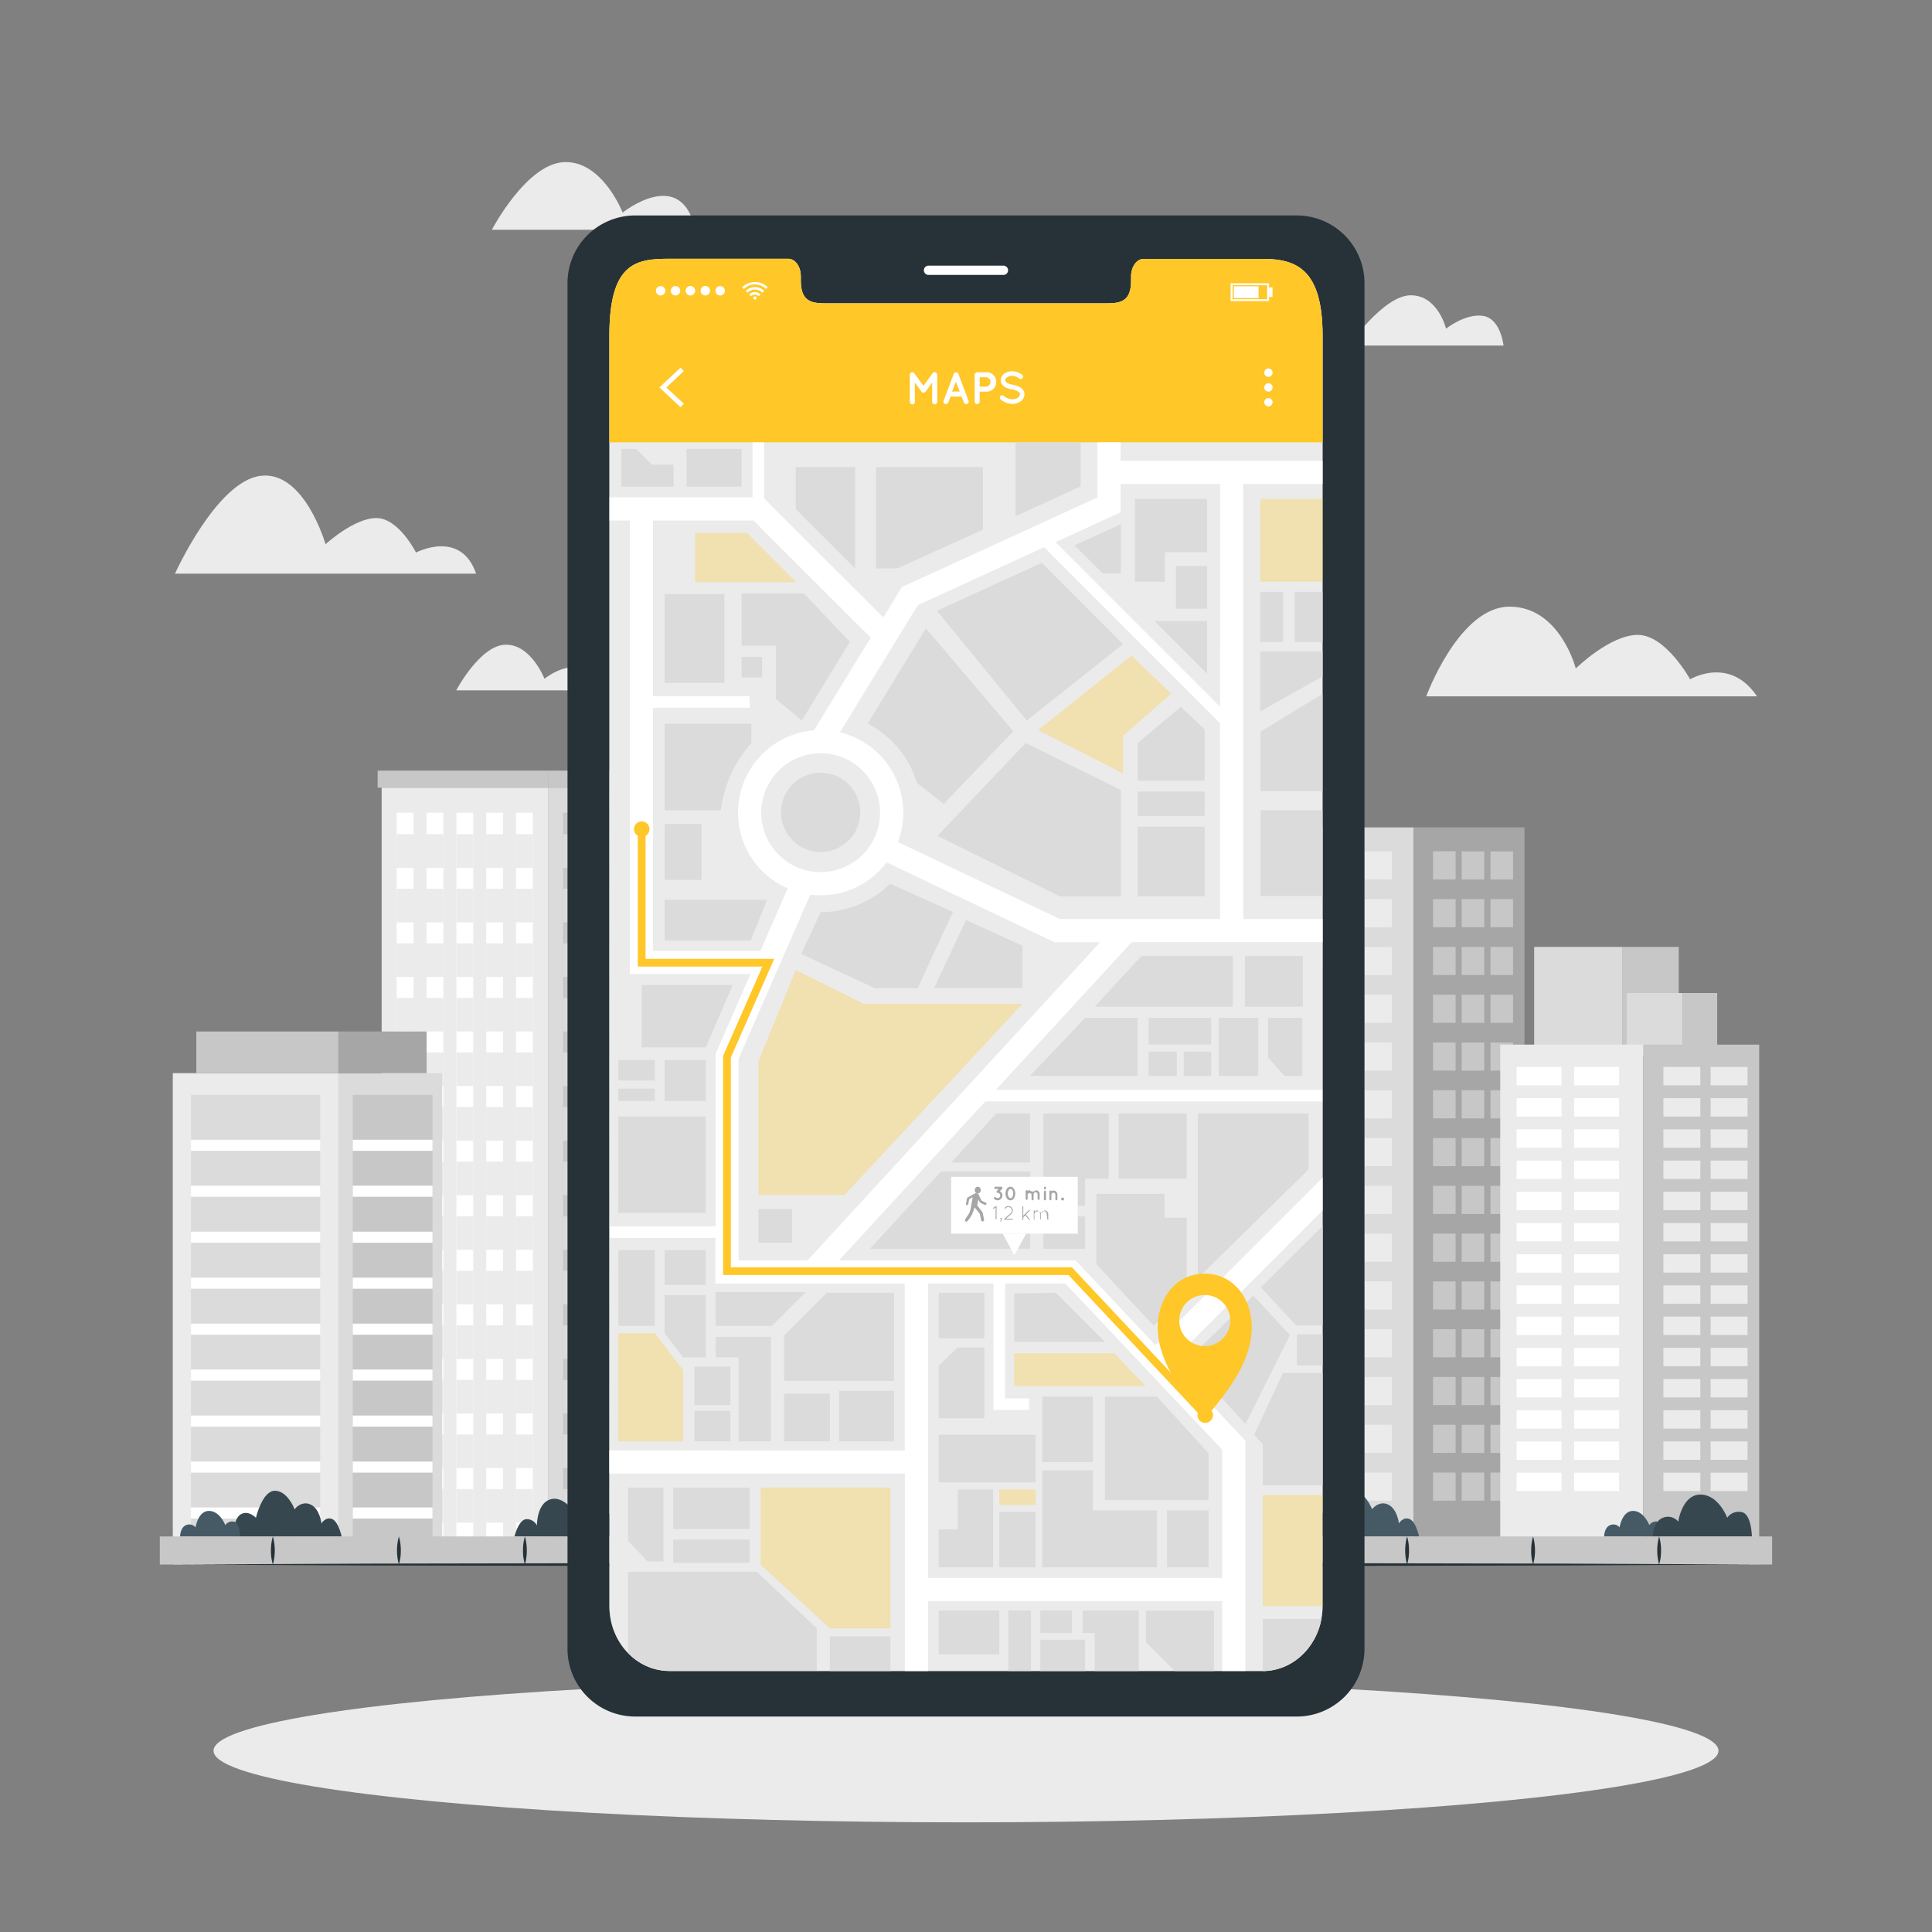 <svg xmlns="http://www.w3.org/2000/svg" viewBox="0 0 500 500"><rect x="0" y="0" width="500" height="500" fill="#808080" stroke="none"/><g id="freepik--background-complete--inject-2"><path d="M454.71,180.21h-85.6S377.6,157,390.66,157s17.15,16,17.15,16,8.81-8.69,16.05-8.69,13.54,11.49,13.54,11.49S447.63,169.65,454.71,180.21Z" style="fill:#ebebeb"></path><path d="M389.11,89.42h-40s8.94-13,16-13,9.12,8.64,9.12,8.64,5-4,9.58-3.31S389.11,89.42,389.11,89.42Z" style="fill:#ebebeb"></path><path d="M123.21,148.46H45.29S56,124.64,67.38,123.15s16.87,17.7,16.87,17.7,7.36-6.78,13.15-6.78S107.66,143,107.66,143,119.24,136.88,123.21,148.46Z" style="fill:#ebebeb"></path><path d="M179.93,59.47H127.29s9-17.26,18.85-17.52,15,13.07,15,13.07S176.37,42.77,179.93,59.47Z" style="fill:#ebebeb"></path><path d="M153.61,178.66H118.08s6.11-11.65,12.73-11.81,10.1,8.81,10.1,8.81S151.21,167.4,153.61,178.66Z" style="fill:#ebebeb"></path></g><g id="freepik--Shadow--inject-2"><ellipse cx="250" cy="453.09" rx="194.74" ry="18.53" style="fill:#ebebeb"></ellipse></g><g id="freepik--Buildings--inject-2"><rect x="329.46" y="214.13" width="36.39" height="190.78" style="fill:#dbdbdb"></rect><rect x="335.11" y="220.32" width="7.07" height="7.28" style="fill:#ebebeb"></rect><rect x="344.16" y="220.32" width="7.07" height="7.28" style="fill:#ebebeb"></rect><rect x="335.11" y="232.69" width="7.07" height="7.28" style="fill:#ebebeb"></rect><rect x="344.16" y="232.69" width="7.07" height="7.28" style="fill:#ebebeb"></rect><rect x="335.11" y="245.06" width="7.07" height="7.28" style="fill:#ebebeb"></rect><rect x="344.16" y="245.06" width="7.07" height="7.28" style="fill:#ebebeb"></rect><rect x="335.11" y="257.42" width="7.07" height="7.28" style="fill:#ebebeb"></rect><rect x="344.16" y="257.42" width="7.07" height="7.28" style="fill:#ebebeb"></rect><rect x="335.11" y="269.79" width="7.07" height="7.28" style="fill:#ebebeb"></rect><rect x="344.16" y="269.79" width="7.07" height="7.28" style="fill:#ebebeb"></rect><rect x="335.11" y="282.16" width="7.07" height="7.28" style="fill:#ebebeb"></rect><rect x="344.16" y="282.16" width="7.07" height="7.28" style="fill:#ebebeb"></rect><rect x="335.11" y="294.53" width="7.07" height="7.28" style="fill:#ebebeb"></rect><rect x="344.16" y="294.53" width="7.07" height="7.28" style="fill:#ebebeb"></rect><rect x="335.11" y="306.89" width="7.07" height="7.28" style="fill:#ebebeb"></rect><rect x="344.16" y="306.89" width="7.07" height="7.28" style="fill:#ebebeb"></rect><rect x="335.11" y="319.26" width="7.07" height="7.28" style="fill:#ebebeb"></rect><rect x="344.16" y="319.26" width="7.07" height="7.28" style="fill:#ebebeb"></rect><rect x="335.11" y="331.63" width="7.07" height="7.28" style="fill:#ebebeb"></rect><rect x="344.16" y="331.63" width="7.07" height="7.28" style="fill:#ebebeb"></rect><rect x="335.11" y="344" width="7.07" height="7.28" style="fill:#ebebeb"></rect><rect x="344.16" y="344" width="7.07" height="7.28" style="fill:#ebebeb"></rect><rect x="335.11" y="356.36" width="7.07" height="7.28" style="fill:#ebebeb"></rect><rect x="344.16" y="356.36" width="7.07" height="7.28" style="fill:#ebebeb"></rect><rect x="335.11" y="368.73" width="7.07" height="7.28" style="fill:#ebebeb"></rect><rect x="344.16" y="368.73" width="7.07" height="7.28" style="fill:#ebebeb"></rect><rect x="335.11" y="381.1" width="7.07" height="7.28" style="fill:#ebebeb"></rect><rect x="353.13" y="381.1" width="7.07" height="7.28" transform="translate(713.33 769.48) rotate(180)" style="fill:#ebebeb"></rect><rect x="353.13" y="368.73" width="7.07" height="7.28" transform="translate(713.33 744.75) rotate(180)" style="fill:#ebebeb"></rect><rect x="353.13" y="356.36" width="7.07" height="7.28" transform="translate(713.33 720.01) rotate(180)" style="fill:#ebebeb"></rect><rect x="353.13" y="344" width="7.07" height="7.28" transform="translate(713.33 695.28) rotate(180)" style="fill:#ebebeb"></rect><rect x="353.13" y="331.63" width="7.07" height="7.28" transform="translate(713.33 670.54) rotate(180)" style="fill:#ebebeb"></rect><rect x="353.13" y="319.26" width="7.07" height="7.28" transform="translate(713.33 645.81) rotate(180)" style="fill:#ebebeb"></rect><rect x="353.13" y="306.89" width="7.07" height="7.28" transform="translate(713.33 621.07) rotate(180)" style="fill:#ebebeb"></rect><rect x="353.13" y="294.53" width="7.07" height="7.28" transform="translate(713.33 596.34) rotate(180)" style="fill:#ebebeb"></rect><rect x="353.13" y="282.16" width="7.07" height="7.28" transform="translate(713.33 571.6) rotate(180)" style="fill:#ebebeb"></rect><rect x="353.13" y="269.79" width="7.07" height="7.28" transform="translate(713.33 546.87) rotate(180)" style="fill:#ebebeb"></rect><rect x="353.13" y="257.42" width="7.07" height="7.28" transform="translate(713.33 522.13) rotate(180)" style="fill:#ebebeb"></rect><rect x="353.13" y="245.06" width="7.07" height="7.28" transform="translate(713.33 497.4) rotate(180)" style="fill:#ebebeb"></rect><rect x="353.13" y="232.69" width="7.07" height="7.28" transform="translate(713.33 472.66) rotate(180)" style="fill:#ebebeb"></rect><rect x="353.13" y="220.32" width="7.07" height="7.28" transform="translate(713.33 447.93) rotate(180)" style="fill:#ebebeb"></rect><rect x="344.16" y="381.1" width="7.07" height="7.28" style="fill:#ebebeb"></rect><rect x="365.85" y="214.13" width="28.69" height="190.78" style="fill:#a6a6a6"></rect><rect x="385.75" y="381.1" width="5.84" height="7.28" transform="translate(777.33 769.48) rotate(180)" style="fill:#c7c7c7"></rect><rect x="378.27" y="381.1" width="5.84" height="7.28" transform="translate(762.39 769.48) rotate(180)" style="fill:#c7c7c7"></rect><rect x="385.75" y="368.73" width="5.84" height="7.28" transform="translate(777.33 744.75) rotate(180)" style="fill:#c7c7c7"></rect><rect x="378.27" y="368.73" width="5.84" height="7.28" transform="translate(762.39 744.75) rotate(180)" style="fill:#c7c7c7"></rect><rect x="385.75" y="356.36" width="5.84" height="7.28" transform="translate(777.33 720.01) rotate(180)" style="fill:#c7c7c7"></rect><rect x="378.27" y="356.36" width="5.84" height="7.28" transform="translate(762.39 720.01) rotate(180)" style="fill:#c7c7c7"></rect><rect x="385.75" y="344" width="5.84" height="7.28" transform="translate(777.33 695.28) rotate(180)" style="fill:#c7c7c7"></rect><rect x="378.27" y="344" width="5.84" height="7.28" transform="translate(762.39 695.28) rotate(180)" style="fill:#c7c7c7"></rect><rect x="385.75" y="331.63" width="5.84" height="7.28" transform="translate(777.33 670.54) rotate(180)" style="fill:#c7c7c7"></rect><rect x="378.27" y="331.63" width="5.84" height="7.28" transform="translate(762.39 670.54) rotate(180)" style="fill:#c7c7c7"></rect><rect x="385.75" y="319.26" width="5.84" height="7.28" transform="translate(777.33 645.81) rotate(180)" style="fill:#c7c7c7"></rect><rect x="378.27" y="319.26" width="5.84" height="7.28" transform="translate(762.39 645.81) rotate(180)" style="fill:#c7c7c7"></rect><rect x="385.75" y="306.89" width="5.84" height="7.28" transform="translate(777.33 621.07) rotate(180)" style="fill:#c7c7c7"></rect><rect x="378.27" y="306.89" width="5.84" height="7.28" transform="translate(762.39 621.07) rotate(180)" style="fill:#c7c7c7"></rect><rect x="385.75" y="294.53" width="5.84" height="7.28" transform="translate(777.33 596.34) rotate(180)" style="fill:#c7c7c7"></rect><rect x="378.27" y="294.53" width="5.84" height="7.28" transform="translate(762.39 596.34) rotate(180)" style="fill:#c7c7c7"></rect><rect x="385.75" y="282.16" width="5.84" height="7.28" transform="translate(777.33 571.6) rotate(180)" style="fill:#c7c7c7"></rect><rect x="378.27" y="282.16" width="5.84" height="7.28" transform="translate(762.39 571.6) rotate(180)" style="fill:#c7c7c7"></rect><rect x="385.75" y="269.79" width="5.84" height="7.28" transform="translate(777.33 546.87) rotate(180)" style="fill:#c7c7c7"></rect><rect x="378.27" y="269.79" width="5.84" height="7.28" transform="translate(762.39 546.87) rotate(180)" style="fill:#c7c7c7"></rect><rect x="385.75" y="257.42" width="5.84" height="7.28" transform="translate(777.33 522.13) rotate(180)" style="fill:#c7c7c7"></rect><rect x="378.27" y="257.42" width="5.84" height="7.28" transform="translate(762.39 522.13) rotate(180)" style="fill:#c7c7c7"></rect><rect x="385.75" y="245.06" width="5.84" height="7.28" transform="translate(777.33 497.4) rotate(180)" style="fill:#c7c7c7"></rect><rect x="378.27" y="245.06" width="5.84" height="7.28" transform="translate(762.39 497.4) rotate(180)" style="fill:#c7c7c7"></rect><rect x="385.75" y="232.69" width="5.84" height="7.28" transform="translate(777.33 472.66) rotate(180)" style="fill:#c7c7c7"></rect><rect x="378.27" y="232.69" width="5.84" height="7.28" transform="translate(762.39 472.66) rotate(180)" style="fill:#c7c7c7"></rect><rect x="385.75" y="220.32" width="5.84" height="7.28" transform="translate(777.33 447.93) rotate(180)" style="fill:#c7c7c7"></rect><rect x="370.86" y="220.32" width="5.84" height="7.28" style="fill:#c7c7c7"></rect><rect x="370.86" y="232.69" width="5.84" height="7.28" style="fill:#c7c7c7"></rect><rect x="370.86" y="245.06" width="5.84" height="7.28" style="fill:#c7c7c7"></rect><rect x="370.86" y="257.42" width="5.84" height="7.28" style="fill:#c7c7c7"></rect><rect x="370.86" y="269.79" width="5.84" height="7.28" style="fill:#c7c7c7"></rect><rect x="370.86" y="282.16" width="5.84" height="7.28" style="fill:#c7c7c7"></rect><rect x="370.86" y="294.53" width="5.84" height="7.28" style="fill:#c7c7c7"></rect><rect x="370.86" y="306.89" width="5.84" height="7.28" style="fill:#c7c7c7"></rect><rect x="370.86" y="319.26" width="5.84" height="7.28" style="fill:#c7c7c7"></rect><rect x="370.86" y="331.63" width="5.84" height="7.28" style="fill:#c7c7c7"></rect><rect x="370.86" y="344" width="5.84" height="7.28" style="fill:#c7c7c7"></rect><rect x="370.86" y="356.36" width="5.84" height="7.28" style="fill:#c7c7c7"></rect><rect x="370.86" y="368.73" width="5.84" height="7.28" style="fill:#c7c7c7"></rect><rect x="370.86" y="381.1" width="5.84" height="7.28" style="fill:#c7c7c7"></rect><rect x="378.27" y="220.32" width="5.84" height="7.28" transform="translate(762.39 447.93) rotate(180)" style="fill:#c7c7c7"></rect><rect x="98.77" y="203.84" width="43.05" height="201.06" style="fill:#ebebeb"></rect><rect x="97.73" y="199.44" width="44.09" height="4.4" style="fill:#c7c7c7"></rect><rect x="102.66" y="210.33" width="4.36" height="194.58" style="fill:#fff"></rect><rect x="110.38" y="210.33" width="4.36" height="194.58" style="fill:#fff"></rect><rect x="118.11" y="210.33" width="4.36" height="194.58" style="fill:#fff"></rect><rect x="125.84" y="210.33" width="4.36" height="194.58" style="fill:#fff"></rect><rect x="133.56" y="210.33" width="4.36" height="194.58" style="fill:#fff"></rect><rect x="102.66" y="215.89" width="4.36" height="8.69" style="fill:#ebebeb"></rect><rect x="110.38" y="215.89" width="4.36" height="8.69" style="fill:#ebebeb"></rect><rect x="118.11" y="215.89" width="4.36" height="8.69" style="fill:#ebebeb"></rect><rect x="125.84" y="215.89" width="4.36" height="8.69" style="fill:#ebebeb"></rect><rect x="133.56" y="215.89" width="4.36" height="8.69" style="fill:#ebebeb"></rect><rect x="102.66" y="230.01" width="4.36" height="8.69" style="fill:#ebebeb"></rect><rect x="110.38" y="230.01" width="4.36" height="8.69" style="fill:#ebebeb"></rect><rect x="118.11" y="230.01" width="4.36" height="8.69" style="fill:#ebebeb"></rect><rect x="125.84" y="230.01" width="4.36" height="8.69" style="fill:#ebebeb"></rect><rect x="133.56" y="230.01" width="4.36" height="8.69" style="fill:#ebebeb"></rect><rect x="102.66" y="244.13" width="4.36" height="8.69" style="fill:#ebebeb"></rect><rect x="110.38" y="244.13" width="4.36" height="8.69" style="fill:#ebebeb"></rect><rect x="118.11" y="244.13" width="4.36" height="8.69" style="fill:#ebebeb"></rect><rect x="125.84" y="244.13" width="4.36" height="8.69" style="fill:#ebebeb"></rect><rect x="133.56" y="244.13" width="4.36" height="8.69" style="fill:#ebebeb"></rect><rect x="102.66" y="258.26" width="4.36" height="8.69" style="fill:#ebebeb"></rect><rect x="110.38" y="258.26" width="4.36" height="8.69" style="fill:#ebebeb"></rect><rect x="118.11" y="258.26" width="4.36" height="8.69" style="fill:#ebebeb"></rect><rect x="125.84" y="258.26" width="4.36" height="8.69" style="fill:#ebebeb"></rect><rect x="133.56" y="258.26" width="4.36" height="8.69" style="fill:#ebebeb"></rect><rect x="102.66" y="272.38" width="4.36" height="8.69" style="fill:#ebebeb"></rect><rect x="110.38" y="272.38" width="4.36" height="8.69" style="fill:#ebebeb"></rect><rect x="118.11" y="272.38" width="4.36" height="8.69" style="fill:#ebebeb"></rect><rect x="125.84" y="272.38" width="4.36" height="8.69" style="fill:#ebebeb"></rect><rect x="133.56" y="272.38" width="4.36" height="8.69" style="fill:#ebebeb"></rect><rect x="102.66" y="286.5" width="4.36" height="8.69" style="fill:#ebebeb"></rect><rect x="110.38" y="286.5" width="4.36" height="8.69" style="fill:#ebebeb"></rect><rect x="118.11" y="286.5" width="4.36" height="8.69" style="fill:#ebebeb"></rect><rect x="125.84" y="286.5" width="4.36" height="8.69" style="fill:#ebebeb"></rect><rect x="133.56" y="286.5" width="4.36" height="8.69" style="fill:#ebebeb"></rect><rect x="102.66" y="300.63" width="4.36" height="8.69" style="fill:#ebebeb"></rect><rect x="110.38" y="300.63" width="4.36" height="8.69" style="fill:#ebebeb"></rect><rect x="118.11" y="300.63" width="4.36" height="8.69" style="fill:#ebebeb"></rect><rect x="125.84" y="300.63" width="4.36" height="8.69" style="fill:#ebebeb"></rect><rect x="133.56" y="300.63" width="4.36" height="8.69" style="fill:#ebebeb"></rect><rect x="102.66" y="314.75" width="4.36" height="8.69" style="fill:#ebebeb"></rect><rect x="110.38" y="314.75" width="4.36" height="8.69" style="fill:#ebebeb"></rect><rect x="118.11" y="314.75" width="4.36" height="8.69" style="fill:#ebebeb"></rect><rect x="125.84" y="314.75" width="4.36" height="8.69" style="fill:#ebebeb"></rect><rect x="133.56" y="314.75" width="4.36" height="8.69" style="fill:#ebebeb"></rect><rect x="102.66" y="328.87" width="4.36" height="8.69" style="fill:#ebebeb"></rect><rect x="110.38" y="328.87" width="4.36" height="8.69" style="fill:#ebebeb"></rect><rect x="118.11" y="328.87" width="4.36" height="8.69" style="fill:#ebebeb"></rect><rect x="125.84" y="328.87" width="4.36" height="8.69" style="fill:#ebebeb"></rect><rect x="133.56" y="328.87" width="4.36" height="8.69" style="fill:#ebebeb"></rect><rect x="102.66" y="342.99" width="4.36" height="8.69" style="fill:#ebebeb"></rect><rect x="110.38" y="342.99" width="4.36" height="8.69" style="fill:#ebebeb"></rect><rect x="118.11" y="342.99" width="4.36" height="8.69" style="fill:#ebebeb"></rect><rect x="125.84" y="342.99" width="4.36" height="8.69" style="fill:#ebebeb"></rect><rect x="133.56" y="342.99" width="4.36" height="8.69" style="fill:#ebebeb"></rect><rect x="102.66" y="357.12" width="4.36" height="8.69" style="fill:#ebebeb"></rect><rect x="110.38" y="357.12" width="4.36" height="8.69" style="fill:#ebebeb"></rect><rect x="118.11" y="357.12" width="4.36" height="8.69" style="fill:#ebebeb"></rect><rect x="125.84" y="357.12" width="4.36" height="8.69" style="fill:#ebebeb"></rect><rect x="133.56" y="357.12" width="4.36" height="8.69" style="fill:#ebebeb"></rect><rect x="102.66" y="371.24" width="4.36" height="8.69" style="fill:#ebebeb"></rect><rect x="110.38" y="371.24" width="4.36" height="8.69" style="fill:#ebebeb"></rect><rect x="118.11" y="371.24" width="4.36" height="8.69" style="fill:#ebebeb"></rect><rect x="125.84" y="371.24" width="4.36" height="8.69" style="fill:#ebebeb"></rect><rect x="133.56" y="371.24" width="4.36" height="8.69" style="fill:#ebebeb"></rect><rect x="102.66" y="385.36" width="4.36" height="8.69" style="fill:#ebebeb"></rect><rect x="110.38" y="385.36" width="4.36" height="8.69" style="fill:#ebebeb"></rect><rect x="118.11" y="385.36" width="4.36" height="8.69" style="fill:#ebebeb"></rect><rect x="125.84" y="385.36" width="4.36" height="8.69" style="fill:#ebebeb"></rect><rect x="133.56" y="385.36" width="4.36" height="8.69" style="fill:#ebebeb"></rect><rect x="102.66" y="399.49" width="4.36" height="5.42" style="fill:#ebebeb"></rect><rect x="110.38" y="399.49" width="4.36" height="5.42" style="fill:#ebebeb"></rect><rect x="118.11" y="399.49" width="4.36" height="5.42" style="fill:#ebebeb"></rect><rect x="125.84" y="399.49" width="4.36" height="5.42" style="fill:#ebebeb"></rect><rect x="133.56" y="399.49" width="4.36" height="5.42" style="fill:#ebebeb"></rect><rect x="141.82" y="203.84" width="27.64" height="201.06" style="fill:#dbdbdb"></rect><rect x="141.82" y="199.44" width="28.84" height="4.4" style="fill:#c7c7c7"></rect><rect x="145.71" y="210.33" width="4.36" height="194.58" style="fill:#c7c7c7"></rect><rect x="153.44" y="210.33" width="4.36" height="194.58" style="fill:#c7c7c7"></rect><rect x="161.17" y="210.33" width="4.36" height="194.58" style="fill:#c7c7c7"></rect><rect x="145.71" y="215.89" width="4.36" height="8.69" style="fill:#dbdbdb"></rect><rect x="153.44" y="215.89" width="4.36" height="8.69" style="fill:#dbdbdb"></rect><rect x="161.17" y="215.89" width="4.36" height="8.69" style="fill:#dbdbdb"></rect><rect x="145.71" y="230.01" width="4.36" height="8.69" style="fill:#dbdbdb"></rect><rect x="153.44" y="230.01" width="4.36" height="8.69" style="fill:#dbdbdb"></rect><rect x="161.17" y="230.01" width="4.36" height="8.69" style="fill:#dbdbdb"></rect><rect x="145.71" y="244.13" width="4.36" height="8.69" style="fill:#dbdbdb"></rect><rect x="153.44" y="244.13" width="4.36" height="8.69" style="fill:#dbdbdb"></rect><rect x="161.17" y="244.13" width="4.36" height="8.69" style="fill:#dbdbdb"></rect><rect x="145.71" y="258.26" width="4.36" height="8.69" style="fill:#dbdbdb"></rect><rect x="153.44" y="258.26" width="4.36" height="8.69" style="fill:#dbdbdb"></rect><rect x="161.17" y="258.26" width="4.36" height="8.69" style="fill:#dbdbdb"></rect><rect x="145.71" y="272.38" width="4.36" height="8.69" style="fill:#dbdbdb"></rect><rect x="153.44" y="272.38" width="4.36" height="8.69" style="fill:#dbdbdb"></rect><rect x="161.17" y="272.38" width="4.36" height="8.69" style="fill:#dbdbdb"></rect><rect x="145.71" y="286.5" width="4.36" height="8.69" style="fill:#dbdbdb"></rect><rect x="153.44" y="286.5" width="4.36" height="8.69" style="fill:#dbdbdb"></rect><rect x="161.17" y="286.5" width="4.36" height="8.69" style="fill:#dbdbdb"></rect><rect x="145.71" y="300.63" width="4.36" height="8.69" style="fill:#dbdbdb"></rect><rect x="153.44" y="300.63" width="4.36" height="8.69" style="fill:#dbdbdb"></rect><rect x="161.17" y="300.63" width="4.36" height="8.69" style="fill:#dbdbdb"></rect><rect x="145.71" y="314.75" width="4.36" height="8.69" style="fill:#dbdbdb"></rect><rect x="153.44" y="314.75" width="4.36" height="8.69" style="fill:#dbdbdb"></rect><rect x="161.17" y="314.75" width="4.36" height="8.69" style="fill:#dbdbdb"></rect><rect x="145.71" y="328.87" width="4.36" height="8.69" style="fill:#dbdbdb"></rect><rect x="153.44" y="328.87" width="4.36" height="8.69" style="fill:#dbdbdb"></rect><rect x="161.17" y="328.87" width="4.36" height="8.69" style="fill:#dbdbdb"></rect><rect x="145.71" y="342.99" width="4.36" height="8.69" style="fill:#dbdbdb"></rect><rect x="153.44" y="342.99" width="4.36" height="8.69" style="fill:#dbdbdb"></rect><rect x="161.17" y="342.99" width="4.36" height="8.69" style="fill:#dbdbdb"></rect><rect x="145.71" y="357.12" width="4.36" height="8.69" style="fill:#dbdbdb"></rect><rect x="153.44" y="357.12" width="4.36" height="8.69" style="fill:#dbdbdb"></rect><rect x="161.17" y="357.12" width="4.36" height="8.69" style="fill:#dbdbdb"></rect><rect x="145.71" y="371.24" width="4.36" height="8.69" style="fill:#dbdbdb"></rect><rect x="153.44" y="371.24" width="4.36" height="8.69" style="fill:#dbdbdb"></rect><rect x="161.17" y="371.24" width="4.36" height="8.69" style="fill:#dbdbdb"></rect><rect x="145.71" y="385.36" width="4.36" height="8.69" style="fill:#dbdbdb"></rect><rect x="153.44" y="385.36" width="4.36" height="8.69" style="fill:#dbdbdb"></rect><rect x="161.17" y="385.36" width="4.36" height="8.69" style="fill:#dbdbdb"></rect><rect x="145.71" y="399.49" width="4.36" height="5.42" style="fill:#dbdbdb"></rect><rect x="153.44" y="399.49" width="4.36" height="5.42" style="fill:#dbdbdb"></rect><rect x="161.17" y="399.49" width="4.36" height="5.42" style="fill:#dbdbdb"></rect><rect x="44.72" y="277.73" width="42.87" height="127.17" style="fill:#ebebeb"></rect><rect x="50.81" y="266.95" width="36.77" height="10.78" style="fill:#c7c7c7"></rect><rect x="49.42" y="283.36" width="33.47" height="121.54" style="fill:#dbdbdb"></rect><rect x="49.42" y="294.96" width="33.47" height="2.87" style="fill:#fff"></rect><rect x="49.42" y="306.85" width="33.47" height="2.87" style="fill:#fff"></rect><rect x="49.42" y="318.75" width="33.47" height="2.87" style="fill:#fff"></rect><rect x="49.42" y="330.65" width="33.47" height="2.87" style="fill:#fff"></rect><rect x="49.42" y="342.55" width="33.47" height="2.87" style="fill:#fff"></rect><rect x="49.42" y="354.44" width="33.47" height="2.87" style="fill:#fff"></rect><rect x="49.42" y="366.34" width="33.47" height="2.87" style="fill:#fff"></rect><rect x="49.42" y="378.24" width="33.47" height="2.87" style="fill:#fff"></rect><rect x="49.42" y="390.13" width="33.47" height="2.87" style="fill:#fff"></rect><rect x="49.42" y="402.03" width="33.47" height="2.87" style="fill:#fff"></rect><rect x="87.59" y="277.73" width="26.85" height="127.17" style="fill:#dbdbdb"></rect><rect x="87.59" y="266.95" width="22.82" height="10.78" style="fill:#a6a6a6"></rect><rect x="91.29" y="283.36" width="20.65" height="121.54" style="fill:#c7c7c7"></rect><rect x="91.29" y="294.96" width="20.65" height="2.87" style="fill:#fff"></rect><rect x="91.29" y="306.85" width="20.65" height="2.87" style="fill:#fff"></rect><rect x="91.29" y="318.75" width="20.65" height="2.87" style="fill:#fff"></rect><rect x="91.29" y="330.65" width="20.65" height="2.87" style="fill:#fff"></rect><rect x="91.29" y="342.55" width="20.65" height="2.87" style="fill:#fff"></rect><rect x="91.29" y="354.44" width="20.65" height="2.87" style="fill:#fff"></rect><rect x="91.29" y="366.34" width="20.65" height="2.87" style="fill:#fff"></rect><rect x="91.29" y="378.24" width="20.65" height="2.87" style="fill:#fff"></rect><rect x="91.29" y="390.13" width="20.65" height="2.87" style="fill:#fff"></rect><rect x="91.29" y="402.03" width="20.65" height="2.87" style="fill:#fff"></rect><rect x="163.14" y="330.45" width="33.14" height="74.45" style="fill:#dbdbdb"></rect><rect x="168.35" y="336.9" width="5.86" height="4.56" style="fill:#c7c7c7"></rect><rect x="168.35" y="346.64" width="5.86" height="4.56" style="fill:#c7c7c7"></rect><rect x="168.35" y="356.38" width="5.86" height="4.56" style="fill:#c7c7c7"></rect><rect x="168.35" y="366.12" width="5.86" height="4.56" style="fill:#c7c7c7"></rect><rect x="168.35" y="375.87" width="5.86" height="4.56" style="fill:#c7c7c7"></rect><rect x="168.35" y="385.61" width="5.86" height="4.56" style="fill:#c7c7c7"></rect><rect x="168.35" y="395.35" width="5.86" height="4.56" style="fill:#c7c7c7"></rect><rect x="176.79" y="336.9" width="5.87" height="4.56" style="fill:#c7c7c7"></rect><rect x="176.79" y="346.64" width="5.87" height="4.56" style="fill:#c7c7c7"></rect><rect x="176.79" y="356.38" width="5.87" height="4.56" style="fill:#c7c7c7"></rect><rect x="176.79" y="366.12" width="5.87" height="4.56" style="fill:#c7c7c7"></rect><rect x="176.79" y="375.87" width="5.87" height="4.56" style="fill:#c7c7c7"></rect><rect x="176.79" y="385.61" width="5.87" height="4.56" style="fill:#c7c7c7"></rect><rect x="176.79" y="395.35" width="5.87" height="4.56" style="fill:#c7c7c7"></rect><rect x="185.21" y="336.9" width="5.87" height="4.56" style="fill:#c7c7c7"></rect><rect x="185.21" y="346.64" width="5.87" height="4.56" style="fill:#c7c7c7"></rect><rect x="185.21" y="356.38" width="5.87" height="4.56" style="fill:#c7c7c7"></rect><rect x="185.21" y="366.12" width="5.87" height="4.56" style="fill:#c7c7c7"></rect><rect x="185.21" y="375.87" width="5.87" height="4.56" style="fill:#c7c7c7"></rect><rect x="185.21" y="385.61" width="5.87" height="4.56" style="fill:#c7c7c7"></rect><rect x="185.21" y="395.35" width="5.87" height="4.56" style="fill:#c7c7c7"></rect><rect x="196.28" y="330.45" width="23.25" height="74.45" style="fill:#a6a6a6"></rect><rect x="212.38" y="394.62" width="4.77" height="4.56" transform="translate(429.54 793.81) rotate(180)" style="fill:#c7c7c7"></rect><rect x="212.38" y="384.88" width="4.77" height="4.56" transform="translate(429.54 774.33) rotate(180)" style="fill:#c7c7c7"></rect><rect x="212.38" y="375.14" width="4.77" height="4.56" transform="translate(429.54 754.84) rotate(180)" style="fill:#c7c7c7"></rect><rect x="212.38" y="365.4" width="4.77" height="4.56" transform="translate(429.54 735.36) rotate(180)" style="fill:#c7c7c7"></rect><rect x="212.38" y="355.65" width="4.77" height="4.56" transform="translate(429.54 715.87) rotate(180)" style="fill:#c7c7c7"></rect><rect x="212.38" y="345.91" width="4.77" height="4.56" transform="translate(429.54 696.39) rotate(180)" style="fill:#c7c7c7"></rect><rect x="212.38" y="336.17" width="4.77" height="4.56" transform="translate(429.54 676.9) rotate(180)" style="fill:#c7c7c7"></rect><rect x="205.51" y="394.62" width="4.77" height="4.56" transform="translate(415.8 793.81) rotate(180)" style="fill:#c7c7c7"></rect><rect x="205.51" y="384.88" width="4.77" height="4.56" transform="translate(415.8 774.33) rotate(180)" style="fill:#c7c7c7"></rect><rect x="205.51" y="375.14" width="4.77" height="4.56" transform="translate(415.8 754.84) rotate(180)" style="fill:#c7c7c7"></rect><rect x="205.51" y="365.4" width="4.77" height="4.56" transform="translate(415.8 735.36) rotate(180)" style="fill:#c7c7c7"></rect><rect x="205.51" y="355.65" width="4.77" height="4.56" transform="translate(415.8 715.87) rotate(180)" style="fill:#c7c7c7"></rect><rect x="205.51" y="345.91" width="4.77" height="4.56" transform="translate(415.8 696.39) rotate(180)" style="fill:#c7c7c7"></rect><rect x="205.51" y="336.17" width="4.77" height="4.56" transform="translate(415.8 676.9) rotate(180)" style="fill:#c7c7c7"></rect><rect x="198.66" y="394.62" width="4.77" height="4.56" transform="translate(402.1 793.81) rotate(180)" style="fill:#c7c7c7"></rect><rect x="198.66" y="384.88" width="4.77" height="4.56" transform="translate(402.1 774.33) rotate(180)" style="fill:#c7c7c7"></rect><rect x="198.66" y="375.14" width="4.77" height="4.56" transform="translate(402.1 754.84) rotate(180)" style="fill:#c7c7c7"></rect><rect x="198.66" y="365.4" width="4.77" height="4.56" transform="translate(402.1 735.36) rotate(180)" style="fill:#c7c7c7"></rect><rect x="198.66" y="355.65" width="4.77" height="4.56" transform="translate(402.1 715.87) rotate(180)" style="fill:#c7c7c7"></rect><rect x="198.66" y="345.91" width="4.77" height="4.56" transform="translate(402.1 696.39) rotate(180)" style="fill:#c7c7c7"></rect><rect x="198.66" y="336.17" width="4.77" height="4.56" transform="translate(402.1 676.9) rotate(180)" style="fill:#c7c7c7"></rect><rect x="397.04" y="245.06" width="22.9" height="27.05" style="fill:#dbdbdb"></rect><rect x="419.94" y="245.06" width="14.52" height="28.04" style="fill:#c7c7c7"></rect><rect x="421.01" y="257" width="14.41" height="16.1" style="fill:#dbdbdb"></rect><rect x="435.42" y="257" width="8.99" height="16.1" style="fill:#c7c7c7"></rect><rect x="388.26" y="270.35" width="37.02" height="134.56" style="fill:#ebebeb"></rect><rect x="392.49" y="276.13" width="11.64" height="4.76" style="fill:#fff"></rect><rect x="407.38" y="276.13" width="11.64" height="4.76" style="fill:#fff"></rect><rect x="392.49" y="284.21" width="11.64" height="4.76" style="fill:#fff"></rect><rect x="407.38" y="284.21" width="11.64" height="4.76" style="fill:#fff"></rect><rect x="392.49" y="292.28" width="11.64" height="4.76" style="fill:#fff"></rect><rect x="407.38" y="292.28" width="11.64" height="4.76" style="fill:#fff"></rect><rect x="392.49" y="300.36" width="11.64" height="4.76" style="fill:#fff"></rect><rect x="407.38" y="300.36" width="11.64" height="4.76" style="fill:#fff"></rect><rect x="392.49" y="308.44" width="11.64" height="4.76" style="fill:#fff"></rect><rect x="407.38" y="308.44" width="11.64" height="4.76" style="fill:#fff"></rect><rect x="392.49" y="316.51" width="11.64" height="4.76" style="fill:#fff"></rect><rect x="407.38" y="316.51" width="11.64" height="4.76" style="fill:#fff"></rect><rect x="392.49" y="324.59" width="11.64" height="4.76" style="fill:#fff"></rect><rect x="407.38" y="324.59" width="11.64" height="4.76" style="fill:#fff"></rect><rect x="392.49" y="332.67" width="11.64" height="4.76" style="fill:#fff"></rect><rect x="407.38" y="332.67" width="11.64" height="4.76" style="fill:#fff"></rect><rect x="392.49" y="340.74" width="11.64" height="4.76" style="fill:#fff"></rect><rect x="407.38" y="340.74" width="11.64" height="4.76" style="fill:#fff"></rect><rect x="392.49" y="348.82" width="11.64" height="4.76" style="fill:#fff"></rect><rect x="407.38" y="348.82" width="11.64" height="4.76" style="fill:#fff"></rect><rect x="392.49" y="356.9" width="11.64" height="4.76" style="fill:#fff"></rect><rect x="407.38" y="356.9" width="11.64" height="4.76" style="fill:#fff"></rect><rect x="392.49" y="364.97" width="11.64" height="4.76" style="fill:#fff"></rect><rect x="407.38" y="364.97" width="11.64" height="4.76" style="fill:#fff"></rect><rect x="392.49" y="373.05" width="11.64" height="4.76" style="fill:#fff"></rect><rect x="407.38" y="373.05" width="11.64" height="4.76" style="fill:#fff"></rect><rect x="392.49" y="381.12" width="11.64" height="4.76" style="fill:#fff"></rect><rect x="407.38" y="381.12" width="11.64" height="4.76" style="fill:#fff"></rect><rect x="425.28" y="270.35" width="30" height="134.56" style="fill:#c7c7c7"></rect><rect x="442.72" y="381.12" width="9.56" height="4.76" transform="translate(894.99 767.01) rotate(180)" style="fill:#ebebeb"></rect><rect x="430.49" y="381.12" width="9.56" height="4.76" transform="translate(870.54 767.01) rotate(180)" style="fill:#ebebeb"></rect><rect x="442.72" y="373.05" width="9.56" height="4.76" transform="translate(894.99 750.85) rotate(180)" style="fill:#ebebeb"></rect><rect x="430.49" y="373.05" width="9.56" height="4.76" transform="translate(870.54 750.85) rotate(180)" style="fill:#ebebeb"></rect><rect x="442.72" y="364.97" width="9.56" height="4.76" transform="translate(894.99 734.7) rotate(180)" style="fill:#ebebeb"></rect><rect x="430.49" y="364.97" width="9.56" height="4.76" transform="translate(870.54 734.7) rotate(180)" style="fill:#ebebeb"></rect><rect x="442.72" y="356.9" width="9.56" height="4.76" transform="translate(894.99 718.55) rotate(180)" style="fill:#ebebeb"></rect><rect x="430.49" y="356.9" width="9.56" height="4.76" transform="translate(870.54 718.55) rotate(180)" style="fill:#ebebeb"></rect><rect x="442.72" y="348.82" width="9.56" height="4.76" transform="translate(894.99 702.39) rotate(180)" style="fill:#ebebeb"></rect><rect x="430.49" y="348.82" width="9.56" height="4.76" transform="translate(870.54 702.39) rotate(180)" style="fill:#ebebeb"></rect><rect x="442.72" y="340.74" width="9.56" height="4.76" transform="translate(894.99 686.24) rotate(180)" style="fill:#ebebeb"></rect><rect x="430.49" y="340.74" width="9.56" height="4.76" transform="translate(870.54 686.24) rotate(180)" style="fill:#ebebeb"></rect><rect x="442.72" y="332.67" width="9.56" height="4.76" transform="translate(894.99 670.09) rotate(180)" style="fill:#ebebeb"></rect><rect x="430.49" y="332.67" width="9.56" height="4.76" transform="translate(870.54 670.09) rotate(180)" style="fill:#ebebeb"></rect><rect x="442.72" y="324.59" width="9.56" height="4.76" transform="translate(894.99 653.94) rotate(180)" style="fill:#ebebeb"></rect><rect x="430.49" y="324.59" width="9.56" height="4.76" transform="translate(870.54 653.94) rotate(180)" style="fill:#ebebeb"></rect><rect x="442.72" y="316.51" width="9.56" height="4.76" transform="translate(894.99 637.78) rotate(180)" style="fill:#ebebeb"></rect><rect x="430.49" y="316.51" width="9.56" height="4.76" transform="translate(870.54 637.78) rotate(180)" style="fill:#ebebeb"></rect><rect x="442.72" y="308.44" width="9.56" height="4.76" transform="translate(894.99 621.63) rotate(180)" style="fill:#ebebeb"></rect><rect x="430.49" y="308.44" width="9.56" height="4.76" transform="translate(870.54 621.63) rotate(180)" style="fill:#ebebeb"></rect><rect x="442.72" y="300.36" width="9.56" height="4.76" transform="translate(894.99 605.48) rotate(180)" style="fill:#ebebeb"></rect><rect x="430.49" y="300.36" width="9.56" height="4.76" transform="translate(870.54 605.48) rotate(180)" style="fill:#ebebeb"></rect><rect x="442.72" y="292.28" width="9.56" height="4.76" transform="translate(894.99 589.32) rotate(180)" style="fill:#ebebeb"></rect><rect x="430.49" y="292.28" width="9.56" height="4.76" transform="translate(870.54 589.32) rotate(180)" style="fill:#ebebeb"></rect><rect x="442.72" y="284.21" width="9.56" height="4.76" transform="translate(894.99 573.17) rotate(180)" style="fill:#ebebeb"></rect><rect x="430.49" y="284.21" width="9.56" height="4.76" transform="translate(870.54 573.17) rotate(180)" style="fill:#ebebeb"></rect><rect x="442.72" y="276.13" width="9.56" height="4.76" transform="translate(894.99 557.02) rotate(180)" style="fill:#ebebeb"></rect><rect x="430.49" y="276.13" width="9.56" height="4.76" transform="translate(870.54 557.02) rotate(180)" style="fill:#ebebeb"></rect><rect x="247.88" y="317.22" width="43.67" height="87.68" style="fill:#c7c7c7"></rect><rect x="254.75" y="324.81" width="7.73" height="5.37" style="fill:#dbdbdb"></rect><rect x="254.75" y="336.29" width="7.73" height="5.37" style="fill:#dbdbdb"></rect><rect x="254.75" y="347.76" width="7.73" height="5.37" style="fill:#dbdbdb"></rect><rect x="254.75" y="359.23" width="7.73" height="5.37" style="fill:#dbdbdb"></rect><rect x="254.75" y="370.71" width="7.73" height="5.37" style="fill:#dbdbdb"></rect><rect x="254.75" y="382.18" width="7.73" height="5.37" style="fill:#dbdbdb"></rect><rect x="254.75" y="393.65" width="7.73" height="5.37" style="fill:#dbdbdb"></rect><rect x="265.87" y="324.81" width="7.73" height="5.37" style="fill:#dbdbdb"></rect><rect x="265.87" y="336.29" width="7.73" height="5.37" style="fill:#dbdbdb"></rect><rect x="265.87" y="347.76" width="7.73" height="5.37" style="fill:#dbdbdb"></rect><rect x="265.87" y="359.23" width="7.73" height="5.37" style="fill:#dbdbdb"></rect><rect x="265.87" y="370.71" width="7.73" height="5.37" style="fill:#dbdbdb"></rect><rect x="265.87" y="382.18" width="7.73" height="5.37" style="fill:#dbdbdb"></rect><rect x="265.87" y="393.65" width="7.73" height="5.37" style="fill:#dbdbdb"></rect><rect x="276.96" y="324.81" width="7.73" height="5.37" style="fill:#dbdbdb"></rect><rect x="276.96" y="336.29" width="7.73" height="5.37" style="fill:#dbdbdb"></rect><rect x="276.96" y="347.76" width="7.73" height="5.37" style="fill:#dbdbdb"></rect><rect x="276.96" y="359.23" width="7.73" height="5.37" style="fill:#dbdbdb"></rect><rect x="276.96" y="370.71" width="7.73" height="5.37" style="fill:#dbdbdb"></rect><rect x="276.96" y="382.18" width="7.73" height="5.37" style="fill:#dbdbdb"></rect><rect x="276.96" y="393.65" width="7.73" height="5.37" style="fill:#dbdbdb"></rect><rect x="262.48" y="308.09" width="29.07" height="9.14" style="fill:#dbdbdb"></rect><rect x="273.12" y="302.43" width="18.43" height="5.66" style="fill:#ebebeb"></rect><rect x="291.55" y="317.22" width="30.64" height="87.68" style="fill:#a6a6a6"></rect><rect x="312.76" y="392.8" width="6.29" height="5.37" transform="translate(631.82 790.97) rotate(180)" style="fill:#c7c7c7"></rect><rect x="312.76" y="381.32" width="6.29" height="5.37" transform="translate(631.82 768.02) rotate(180)" style="fill:#c7c7c7"></rect><rect x="312.76" y="369.85" width="6.29" height="5.37" transform="translate(631.82 745.07) rotate(180)" style="fill:#c7c7c7"></rect><rect x="312.76" y="358.38" width="6.29" height="5.37" transform="translate(631.82 722.13) rotate(180)" style="fill:#c7c7c7"></rect><rect x="312.76" y="346.9" width="6.29" height="5.37" transform="translate(631.82 699.18) rotate(180)" style="fill:#c7c7c7"></rect><rect x="312.76" y="335.43" width="6.29" height="5.37" transform="translate(631.82 676.23) rotate(180)" style="fill:#c7c7c7"></rect><rect x="312.76" y="323.96" width="6.29" height="5.37" transform="translate(631.82 653.28) rotate(180)" style="fill:#c7c7c7"></rect><rect x="303.71" y="392.8" width="6.29" height="5.37" transform="translate(613.72 790.97) rotate(180)" style="fill:#c7c7c7"></rect><rect x="303.71" y="381.32" width="6.29" height="5.37" transform="translate(613.72 768.02) rotate(180)" style="fill:#c7c7c7"></rect><rect x="303.71" y="369.85" width="6.29" height="5.37" transform="translate(613.72 745.07) rotate(180)" style="fill:#c7c7c7"></rect><rect x="303.71" y="358.38" width="6.29" height="5.37" transform="translate(613.72 722.13) rotate(180)" style="fill:#c7c7c7"></rect><rect x="303.71" y="346.9" width="6.29" height="5.37" transform="translate(613.72 699.18) rotate(180)" style="fill:#c7c7c7"></rect><rect x="303.71" y="335.43" width="6.29" height="5.37" transform="translate(613.72 676.23) rotate(180)" style="fill:#c7c7c7"></rect><rect x="303.71" y="323.96" width="6.29" height="5.37" transform="translate(613.72 653.28) rotate(180)" style="fill:#c7c7c7"></rect><rect x="294.69" y="392.8" width="6.29" height="5.37" transform="translate(595.67 790.97) rotate(180)" style="fill:#c7c7c7"></rect><rect x="294.69" y="381.32" width="6.29" height="5.37" transform="translate(595.67 768.02) rotate(180)" style="fill:#c7c7c7"></rect><rect x="294.69" y="369.85" width="6.29" height="5.37" transform="translate(595.67 745.07) rotate(180)" style="fill:#c7c7c7"></rect><rect x="294.69" y="358.38" width="6.29" height="5.37" transform="translate(595.67 722.13) rotate(180)" style="fill:#c7c7c7"></rect><rect x="294.69" y="346.9" width="6.29" height="5.37" transform="translate(595.67 699.18) rotate(180)" style="fill:#c7c7c7"></rect><rect x="294.69" y="335.43" width="6.29" height="5.37" transform="translate(595.67 676.23) rotate(180)" style="fill:#c7c7c7"></rect><rect x="294.69" y="323.96" width="6.29" height="5.37" transform="translate(595.67 653.28) rotate(180)" style="fill:#c7c7c7"></rect><rect x="291.55" y="308.09" width="26" height="9.14" style="fill:#c7c7c7"></rect><rect x="291.55" y="302.43" width="14.09" height="5.66" style="fill:#dbdbdb"></rect></g><g id="freepik--Plants--inject-2"><path d="M88.42,397.63s-.84-3.92-2.52-4.53-2.71,1.16-2.71,1.16-.39-3.75-2.78-4.88-4.17,1.18-4.17,1.18-1.83-4.76-5.1-4.76-4.91,7-4.91,7-1.93-2.07-3.91-.9-2,5.77-2,5.77Z" style="fill:#37474f"></path><path d="M367.26,397.63s-.84-3.92-2.52-4.53-2.7,1.16-2.7,1.16-.4-3.75-2.78-4.88-4.17,1.18-4.17,1.18-1.83-4.76-5.1-4.76-4.92,7-4.92,7-1.92-2.07-3.9-.9-2,5.77-2,5.77Z" style="fill:#455a64"></path><path d="M162.7,397.63H133.15s1-4.16,2.93-4.46a2.91,2.91,0,0,1,2.88,1.64s-.09-5.81,3.57-6.8,6.72,4.14,6.72,4.14,2.3-2.92,5.42-2.74,3.93,5,3.93,5S161.44,392.76,162.7,397.63Z" style="fill:#37474f"></path><path d="M62.16,397.63H46.61s0-2.31,1.56-2.93a2.09,2.09,0,0,1,2.44.59s.62-4.26,3.47-4.26,4.22,3.67,4.22,3.67a2.18,2.18,0,0,1,2.22-.9C62.1,394,62.16,397.63,62.16,397.63Z" style="fill:#455a64"></path><path d="M174.9,397.63H159.35s0-2.31,1.56-2.93a2.09,2.09,0,0,1,2.44.59S164,391,166.83,391,171,394.7,171,394.7a2.18,2.18,0,0,1,2.22-.9C174.84,394,174.9,397.63,174.9,397.63Z" style="fill:#455a64"></path><path d="M430.7,397.63H415.15s0-2.31,1.56-2.93a2.09,2.09,0,0,1,2.44.59s.62-4.26,3.47-4.26,4.22,3.67,4.22,3.67a2.17,2.17,0,0,1,2.22-.9C430.64,394,430.7,397.63,430.7,397.63Z" style="fill:#455a64"></path><path d="M453.39,397.63H427.75s.06-3.81,2.58-4.83a3.44,3.44,0,0,1,4,1s1-7,5.73-7S447,392.8,447,392.8a3.58,3.58,0,0,1,3.66-1.48C453.29,391.66,453.39,397.63,453.39,397.63Z" style="fill:#37474f"></path></g><g id="freepik--Floor--inject-2"><rect x="41.36" y="397.63" width="417.27" height="7.27" style="fill:#c7c7c7"></rect><path d="M70.62,397.63a13.73,13.73,0,0,1,0,7.27,12,12,0,0,1-.5-3.63A12.34,12.34,0,0,1,70.62,397.63Z" style="fill:#263238"></path><path d="M103.23,397.63a12.34,12.34,0,0,1,.5,3.64,12,12,0,0,1-.5,3.63,13.73,13.73,0,0,1,0-7.27Z" style="fill:#263238"></path><path d="M135.85,397.63a13.73,13.73,0,0,1,0,7.27,12,12,0,0,1-.5-3.63A12.34,12.34,0,0,1,135.85,397.63Z" style="fill:#263238"></path><path d="M168.46,397.63a12.34,12.34,0,0,1,.5,3.64,12,12,0,0,1-.5,3.63,13.73,13.73,0,0,1,0-7.27Z" style="fill:#263238"></path><path d="M201.08,397.63a13.73,13.73,0,0,1,0,7.27,12,12,0,0,1-.5-3.63A12.34,12.34,0,0,1,201.08,397.63Z" style="fill:#263238"></path><path d="M233.69,397.63a12.34,12.34,0,0,1,.5,3.64,12,12,0,0,1-.5,3.63,13.73,13.73,0,0,1,0-7.27Z" style="fill:#263238"></path><path d="M266.31,397.63a13.73,13.73,0,0,1,0,7.27,12,12,0,0,1-.5-3.63A12.34,12.34,0,0,1,266.31,397.63Z" style="fill:#263238"></path><path d="M298.92,397.63a12.34,12.34,0,0,1,.5,3.64,12,12,0,0,1-.5,3.63,13.73,13.73,0,0,1,0-7.27Z" style="fill:#263238"></path><path d="M331.54,397.63a13.73,13.73,0,0,1,0,7.27,12,12,0,0,1-.5-3.63A12.34,12.34,0,0,1,331.54,397.63Z" style="fill:#263238"></path><path d="M364.15,397.63a12.34,12.34,0,0,1,.5,3.64,12,12,0,0,1-.5,3.63,13.73,13.73,0,0,1,0-7.27Z" style="fill:#263238"></path><path d="M396.77,397.63a13.73,13.73,0,0,1,0,7.27,12,12,0,0,1-.5-3.63A12.34,12.34,0,0,1,396.77,397.63Z" style="fill:#263238"></path><path d="M429.38,397.63a12.34,12.34,0,0,1,.5,3.64,12,12,0,0,1-.5,3.63,13.73,13.73,0,0,1,0-7.27Z" style="fill:#263238"></path><polygon points="44.45 404.9 95.84 404.66 147.23 404.57 250 404.4 352.77 404.57 404.16 404.66 455.55 404.9 404.16 405.15 352.77 405.24 250 405.4 147.23 405.23 95.84 405.15 44.45 404.9" style="fill:#263238"></polygon></g><g id="freepik--Device--inject-2"><path d="M335.76,55.76H164.22a17.52,17.52,0,0,0-17.35,17.68V426.56a17.53,17.53,0,0,0,17.35,17.68H335.76a17.54,17.54,0,0,0,17.37-17.68V73.44A17.53,17.53,0,0,0,335.76,55.76Zm6.52,359.88c0,9.3-7,16.82-15.54,16.82H173.27c-8.6,0-15.56-7.52-15.56-16.82V86.82c0-18.93,7-19.85,15.56-19.85H204c1.79,0,3.25,2,3.25,4.54V72.6c0,5.89,3.22,5.91,7.19,5.91h71.09c4,0,7.19,0,7.19-5.91V71.51C292.73,69,294.17,67,296,67h30.75c8.58,0,15.54,2.51,15.54,19.85Z" style="fill:#263238"></path><path d="M259.69,71.15H240.3a1.2,1.2,0,0,1-1.2-1.2h0a1.2,1.2,0,0,1,1.2-1.2h19.39a1.2,1.2,0,0,1,1.2,1.2h0A1.2,1.2,0,0,1,259.69,71.15Z" style="fill:#fff"></path><path d="M342.28,86.82V415.64c0,9.3-7,16.82-15.54,16.82H173.28c-8.61,0-15.57-7.52-15.57-16.82V86.82c0-18.93,7-19.85,15.57-19.85H204c1.79,0,3.25,2,3.25,4.54V72.6c0,5.89,3.23,5.91,7.19,5.91h71.09c4,0,7.2,0,7.2-5.91V71.51C292.74,69,294.18,67,296,67h30.75C335.32,67,342.28,69.48,342.28,86.82Z" style="fill:#ebebeb"></path><path d="M342.28,86.82v27.66H157.71V86.82c0-18.93,7-19.85,15.56-19.85H204c1.78,0,3.24,2,3.24,4.54V72.6c0,5.89,3.23,5.91,7.19,5.91h71.09c4,0,7.2,0,7.2-5.91V71.51C292.74,69,294.18,67,296,67h30.73C335.32,67,342.28,69.48,342.28,86.82Z" style="fill:#FFC727"></path><g id="freepik--u5Zjqx--inject-2"><path d="M198.71,74.35l-.3.3c-.06,0-.11.11-.17.17a4,4,0,0,0-5.72,0l-.16-.17-.3-.29h0l.37-.34a4.4,4.4,0,0,1,.87-.55,4.73,4.73,0,0,1,1.15-.39l.58-.07h.5l.39,0a4.31,4.31,0,0,1,1.06.25,4.58,4.58,0,0,1,.71.33,4.63,4.63,0,0,1,.68.48l.32.28Z" style="fill:#fff"></path><path d="M193.46,75.75l-.47-.47a3.37,3.37,0,0,1,4.78,0l-.47.47a2.7,2.7,0,0,0-3.84,0Z" style="fill:#fff"></path><path d="M196.83,76.22l-.47.46a1.36,1.36,0,0,0-1-.4,1.34,1.34,0,0,0-1,.41l-.47-.47A2,2,0,0,1,196.83,76.22Z" style="fill:#fff"></path><path d="M195.8,77.11a.42.42,0,1,1-.84,0,.42.42,0,1,1,.84,0Z" style="fill:#fff"></path></g><path d="M169.75,75.25a1.22,1.22,0,1,1,2.44,0,1.22,1.22,0,1,1-2.44,0Z" style="fill:#fff"></path><path d="M173.6,75.25a1.22,1.22,0,1,1,1.22,1.22A1.22,1.22,0,0,1,173.6,75.25Z" style="fill:#fff"></path><path d="M177.45,75.25a1.23,1.23,0,1,1,1.22,1.22A1.22,1.22,0,0,1,177.45,75.25Z" style="fill:#fff"></path><path d="M181.3,75.25a1.23,1.23,0,1,1,1.23,1.22A1.22,1.22,0,0,1,181.3,75.25Z" style="fill:#fff"></path><path d="M185.16,75.25a1.22,1.22,0,1,1,1.22,1.22A1.21,1.21,0,0,1,185.16,75.25Z" style="fill:#fff"></path><path d="M328.43,77.92h-9.95V73.31h9.95Zm-9.45-.5h8.95V73.81H319Z" style="fill:#fff"></path><rect x="319.3" y="74.09" width="6.42" height="3.05" style="fill:#fff"></rect><rect x="328.44" y="74.38" width="0.89" height="2.47" style="fill:#fff"></rect><path d="M242.55,97v7a.66.66,0,0,1-.66.65.64.64,0,0,1-.65-.65V99l-1.69,2.36a.67.67,0,0,1-.54.27h0a.68.68,0,0,1-.54-.27L236.76,99v5a.65.65,0,1,1-1.3,0V97a.65.65,0,0,1,.64-.65h0a.66.66,0,0,1,.52.27L239,99.84l2.35-3.25a.66.66,0,0,1,.53-.27h0A.68.68,0,0,1,242.55,97Z" style="fill:#fff"></path><path d="M248.85,102.63H246l-.57,1.53a.67.67,0,0,1-.62.41.54.54,0,0,1-.22,0,.66.66,0,0,1-.39-.84l2.61-6.94a.66.66,0,0,1,.62-.42.65.65,0,0,1,.62.42l2.61,6.94a.66.66,0,0,1-.39.84.51.51,0,0,1-.22,0,.63.63,0,0,1-.6-.41Zm-.49-1.3-1-2.53-.95,2.53Z" style="fill:#fff"></path><path d="M255,101.36h-1.45v2.56a.66.66,0,0,1-.66.65.65.65,0,0,1-.65-.65V97a.64.64,0,0,1,.65-.65H255a2.52,2.52,0,1,1,0,5Zm-1.45-1.3H255a1.22,1.22,0,1,0,0-2.43h-1.45Z" style="fill:#fff"></path><path d="M258.87,102.52a.61.61,0,0,1,.86-.08,3.83,3.83,0,0,0,2.25.9,2.57,2.57,0,0,0,1.48-.43,1.07,1.07,0,0,0,.5-.85.7.7,0,0,0-.1-.38,1.1,1.1,0,0,0-.36-.35,4.6,4.6,0,0,0-1.61-.55h0a6.46,6.46,0,0,1-1.52-.46,2.61,2.61,0,0,1-1.1-.92,1.82,1.82,0,0,1-.27-1,2.17,2.17,0,0,1,.94-1.72,3.47,3.47,0,0,1,2-.62,4.61,4.61,0,0,1,2.57.94.6.6,0,0,1,.16.83.58.58,0,0,1-.83.18,3.42,3.42,0,0,0-1.9-.75,2.23,2.23,0,0,0-1.32.4.92.92,0,0,0-.45.74.56.56,0,0,0,.09.33,1.12,1.12,0,0,0,.31.31,4.18,4.18,0,0,0,1.48.52h0a6.92,6.92,0,0,1,1.63.49,2.75,2.75,0,0,1,1.17,1,1.86,1.86,0,0,1,.29,1,2.31,2.31,0,0,1-1,1.83,3.69,3.69,0,0,1-2.18.67,5.05,5.05,0,0,1-3-1.18A.63.63,0,0,1,258.87,102.52Z" style="fill:#fff"></path><polygon points="176.12 105.39 170.65 100.27 176.12 95.14 176.97 96.05 172.46 100.27 176.97 104.49 176.12 105.39" style="fill:#fff"></polygon><path d="M329.35,96.44a1.08,1.08,0,1,1-1.07-1.08A1.08,1.08,0,0,1,329.35,96.44Z" style="fill:#fff"></path><path d="M329.35,100.27a1.08,1.08,0,1,1-1.07-1.08A1.07,1.07,0,0,1,329.35,100.27Z" style="fill:#fff"></path><path d="M329.35,104.1a1.08,1.08,0,1,1-1.07-1.08A1.07,1.07,0,0,1,329.35,104.1Z" style="fill:#fff"></path><rect x="237.18" y="408.37" width="82.12" height="6" style="fill:#fff"></rect><path d="M342.28,125.25v-6H290v-4.77h-6v14.27l-50.57,23.17-4.82,7.86L197.75,129V114.48h-3v14.23h-37v6H163V252.08h31.21l-9,20.65v44.64H157.8v3h27.34v11.81h49v43.2H157.71v6h76.47v51.08h6V332.18h16.93v32.71h9.2v-3h-6.2V332.18h15.61l40.58,43v57.26h6V372.82l-19.2-20.36,39.18-39.18V304.8L299,348.1l-20.67-21.92H217.13L255,285.05h87.22v-3H257.72l35.15-38.21h49.41v-6H321.73V125.25ZM169,246.08V183.17h25v-3H169V134.71h26L225.34,165l-14.68,24h0a21.37,21.37,0,0,0-6.79,40.91l-7.07,16.15Zm43.42-51.14A15.38,15.38,0,1,1,197,210.32,15.4,15.4,0,0,1,212.38,194.94ZM209,326.18H191.14V274l18.57-42.46a21.33,21.33,0,0,0,19.75-8.36l43.46,20.67h11.79Zm106.76-88.34H274.27l-41.9-19.93a21.39,21.39,0,0,0-15-28.38l20.16-32.92,32.68-15,45.51,45.52Zm0-54.92-42.6-42.61L290,132.6v-7.35h25.78Z" style="fill:#fff"></path><rect x="196.28" y="312.9" width="8.73" height="8.73" style="fill:#dbdbdb"></rect><polygon points="286.95 288.17 286.95 305.02 280.82 305.02 280.82 312.06 270.03 312.06 270.03 288.17 286.95 288.17" style="fill:#dbdbdb"></polygon><polygon points="242.95 405.61 242.95 395.8 247.88 395.8 247.88 385.48 257.02 385.48 257.02 405.61 242.95 405.61" style="fill:#dbdbdb"></polygon><rect x="302.03" y="390.91" width="10.74" height="14.7" style="fill:#dbdbdb"></rect><polygon points="262.48 334.73 262.48 347.25 285.95 347.25 273.27 334.57 262.48 334.73" style="fill:#dbdbdb"></polygon><rect x="242.95" y="334.57" width="11.79" height="11.79" style="fill:#dbdbdb"></rect><rect x="160.03" y="323.52" width="9.43" height="19.61" style="fill:#dbdbdb"></rect><rect x="172" y="323.52" width="10.65" height="9.02" style="fill:#dbdbdb"></rect><rect x="217.16" y="359.96" width="14.21" height="13.07" style="fill:#dbdbdb"></rect><polygon points="231.36 357.39 231.36 334.57 213.99 334.57 202.91 345.65 202.91 357.39 231.36 357.39" style="fill:#dbdbdb"></polygon><polygon points="199.77 343.13 208.5 334.4 185.21 334.4 185.21 343.13 199.77 343.13" style="fill:#dbdbdb"></polygon><polygon points="194.28 243.37 172 243.37 172 232.86 198.52 232.86 194.28 243.37" style="fill:#dbdbdb"></polygon><rect x="172" y="213.24" width="9.56" height="14.47" style="fill:#dbdbdb"></rect><path d="M194.45,187.3v5a32.45,32.45,0,0,0-7.91,17.4H172V187.3Z" style="fill:#dbdbdb"></path><path d="M246.62,236l-9.13,19.72H226.37l-19-8.81,5-10.84h0a25.67,25.67,0,0,0,18-7.37Z" style="fill:#dbdbdb"></path><polygon points="283.33 260.52 295.38 247.42 319.05 247.42 319.05 260.52 283.33 260.52" style="fill:#dbdbdb"></polygon><rect x="322.19" y="247.42" width="14.98" height="13.1" style="fill:#dbdbdb"></rect><polygon points="262.82 133.59 279.69 125.87 279.69 114.48 262.82 114.48 262.82 133.59" style="fill:#dbdbdb"></polygon><polygon points="205.94 131.75 221.29 147.1 221.29 120.88 205.94 120.88 205.94 131.75" style="fill:#dbdbdb"></polygon><polygon points="226.71 147.1 232.19 147.1 254.39 137.09 254.39 120.88 226.71 120.88 226.71 147.1" style="fill:#dbdbdb"></polygon><polygon points="193.32 137.91 206.08 150.67 179.88 150.67 179.88 137.91 193.32 137.91" style="fill:#FFC727;opacity:0.3"></polygon><polygon points="207.5 186.47 219.95 166.13 208.08 153.59 191.92 153.59 191.92 167.1 200.8 167.1 200.8 180.85 207.5 186.47" style="fill:#dbdbdb"></polygon><rect x="177.66" y="116.19" width="14.26" height="9.75" style="fill:#dbdbdb"></rect><polygon points="174.33 125.95 160.81 125.95 160.81 116.19 164.69 116.19 168.75 120.25 174.33 120.25 174.33 125.95" style="fill:#dbdbdb"></polygon><path d="M262.25,189.25l-18,18.78-6.91-5.4a26.09,26.09,0,0,0-12.78-15.39l15.07-24.62Z" style="fill:#dbdbdb"></path><polygon points="242.62 216.32 274.27 231.97 290.06 231.97 290.06 204.44 265.45 192.29 242.62 216.32" style="fill:#dbdbdb"></polygon><polygon points="312.38 174.33 312.38 160.73 298.79 160.73 312.38 174.33" style="fill:#dbdbdb"></polygon><rect x="304.35" y="146.48" width="8.02" height="11.06" style="fill:#dbdbdb"></rect><polygon points="312.38 129.11 312.38 142.91 301.45 142.91 301.45 150.55 293.71 150.55 293.71 129.11 312.38 129.11" style="fill:#dbdbdb"></polygon><polygon points="290.06 148.37 290.06 135.67 278.08 141.12 285.32 148.37 290.06 148.37" style="fill:#dbdbdb"></polygon><polygon points="196.28 309.26 196.28 274.68 205.94 251.07 223.55 259.79 264.62 259.79 218.56 309.26 196.28 309.26" style="fill:#FFC727;opacity:0.3"></polygon><rect x="326.14" y="129.11" width="16.15" height="21.44" style="fill:#FFC727;opacity:0.3"></rect><polygon points="296.46 358.73 262.48 358.73 262.48 350.22 288.43 350.22 296.46 358.73" style="fill:#FFC727;opacity:0.3"></polygon><rect x="160.03" y="288.96" width="22.62" height="24.92" style="fill:#dbdbdb"></rect><rect x="172" y="274.31" width="10.65" height="10.65" style="fill:#dbdbdb"></rect><polygon points="182.66 271.07 166.06 271.07 166.06 254.92 189.63 254.92 182.66 271.07" style="fill:#dbdbdb"></polygon><rect x="160.03" y="281.74" width="9.43" height="3.22" style="fill:#dbdbdb"></rect><rect x="160.03" y="274.31" width="9.43" height="5.33" style="fill:#dbdbdb"></rect><rect x="294.43" y="213.96" width="17.35" height="18" style="fill:#dbdbdb"></rect><rect x="294.43" y="204.84" width="17.35" height="6.32" style="fill:#dbdbdb"></rect><polygon points="242.47 158.07 269.6 145.65 290.64 166.7 265.72 186.47 242.47 158.07" style="fill:#dbdbdb"></polygon><polygon points="292.83 169.68 303.11 179.54 290.64 190.4 290.64 200.16 268.66 188.96 292.83 169.68" style="fill:#FFC727;opacity:0.3"></polygon><polygon points="311.78 188.74 305.58 182.92 294.43 192.29 294.43 202.06 311.78 202.06 311.78 188.74" style="fill:#dbdbdb"></polygon><rect x="172" y="153.73" width="15.46" height="23.01" style="fill:#dbdbdb"></rect><rect x="191.92" y="170.03" width="5.3" height="5.3" style="fill:#dbdbdb"></rect><rect x="326.22" y="209.67" width="16.04" height="22.21" style="fill:#dbdbdb"></rect><polygon points="326.21 204.76 342.26 204.76 342.26 179.57 326.21 189.36 326.21 204.76" style="fill:#dbdbdb"></polygon><polygon points="326.14 184.14 326.14 168.62 342.28 168.62 342.28 175.05 326.14 184.14" style="fill:#dbdbdb"></polygon><rect x="326.14" y="153.16" width="5.93" height="12.97" style="fill:#dbdbdb"></rect><rect x="335.06" y="153.16" width="7.22" height="12.97" style="fill:#dbdbdb"></rect><rect x="326.8" y="386.91" width="15.48" height="28.74" style="fill:#FFC727;opacity:0.3"></rect><polygon points="230.45 421.41 214.77 421.41 196.85 404.95 196.85 384.99 230.45 384.99 230.45 421.41" style="fill:#FFC727;opacity:0.3"></polygon><rect x="174.22" y="384.99" width="19.79" height="10.71" style="fill:#dbdbdb"></rect><rect x="174.22" y="398.46" width="19.79" height="5.99" style="fill:#dbdbdb"></rect><polygon points="167.6 404.12 171.7 404.12 171.7 384.99 162.55 384.99 162.55 398.79 167.6 404.12" style="fill:#dbdbdb"></polygon><rect x="214.77" y="423.49" width="15.68" height="8.97" style="fill:#dbdbdb"></rect><path d="M211.38,421.41v11h-38.1a14.9,14.9,0,0,1-10.73-4.63v-21h33.3Z" style="fill:#dbdbdb"></path><polygon points="266.56 278.42 280.82 263.43 294.43 263.43 294.43 278.42 266.56 278.42" style="fill:#dbdbdb"></polygon><rect x="297.26" y="263.43" width="16.18" height="6.89" style="fill:#dbdbdb"></rect><rect x="297.26" y="272.16" width="7.29" height="6.26" style="fill:#dbdbdb"></rect><rect x="306.36" y="272.16" width="7.08" height="6.26" style="fill:#dbdbdb"></rect><rect x="315.41" y="263.43" width="10.23" height="14.98" style="fill:#dbdbdb"></rect><polygon points="337.03 263.43 328.17 263.43 328.17 273.68 332.41 278.42 337.03 278.42 337.03 263.43" style="fill:#dbdbdb"></polygon><polygon points="241.75 255.68 264.62 255.68 264.62 244.75 250 238.11 241.75 255.68" style="fill:#dbdbdb"></polygon><circle cx="212.38" cy="210.23" r="10.26" transform="translate(-30.63 384.16) rotate(-80.3)" style="fill:#dbdbdb"></circle><polygon points="176.79 373.02 160.03 373.02 160.03 345.04 169.46 345.04 176.79 354.61 176.79 373.02" style="fill:#FFC727;opacity:0.3"></polygon><polygon points="182.66 351.29 176.79 351.29 172 345.04 172 335.17 182.66 335.17 182.66 351.29" style="fill:#dbdbdb"></polygon><rect x="179.72" y="365.14" width="9.32" height="7.89" style="fill:#dbdbdb"></rect><polygon points="199.52 345.98 199.52 373.02 191.14 373.02 191.14 351.28 185.21 351.28 185.21 345.98 199.52 345.98" style="fill:#dbdbdb"></polygon><rect x="202.91" y="360.69" width="11.86" height="12.34" style="fill:#dbdbdb"></rect><rect x="179.71" y="353.66" width="9.33" height="9.97" style="fill:#dbdbdb"></rect><polygon points="310 330.8 310 288.17 338.64 288.17 338.64 302.66 310 330.8" style="fill:#dbdbdb"></polygon><rect x="289.5" y="288.17" width="17.62" height="16.85" style="fill:#dbdbdb"></rect><polygon points="225.16 323.17 243.54 303.17 266.61 303.17 266.61 323.17 225.16 323.17" style="fill:#dbdbdb"></polygon><polygon points="246.16 300.85 257.83 288.17 266.56 288.17 266.56 300.85 246.16 300.85" style="fill:#dbdbdb"></polygon><rect x="270.03" y="314.81" width="10.79" height="8.36" style="fill:#dbdbdb"></rect><polygon points="307.13 315.16 307.13 333.95 298.6 343.13 283.74 327.19 283.74 308.96 301.36 308.96 301.36 315.16 307.13 315.16" style="fill:#dbdbdb"></polygon><polygon points="322.33 368.54 307.22 352.05 324.36 335.3 333.83 345.52 322.33 368.54" style="fill:#dbdbdb"></polygon><polygon points="326.3 333.17 335.44 343.02 342.28 343.02 342.28 317.29 326.3 333.17" style="fill:#dbdbdb"></polygon><polygon points="326.8 373.73 324.56 371.32 332.03 355.32 342.28 355.32 342.28 384.37 326.8 384.37 326.8 373.73" style="fill:#dbdbdb"></polygon><rect x="335.61" y="345.3" width="6.67" height="8.06" style="fill:#dbdbdb"></rect><rect x="242.94" y="416.8" width="15.67" height="11.33" style="fill:#dbdbdb"></rect><rect x="260.96" y="416.8" width="5.85" height="15.65" style="fill:#dbdbdb"></rect><rect x="269.22" y="416.8" width="8.2" height="5.82" style="fill:#dbdbdb"></rect><rect x="269.22" y="424.35" width="11.6" height="8.11" style="fill:#dbdbdb"></rect><polygon points="294.69 416.8 294.69 432.46 283.32 432.46 283.32 422.63 280.16 422.63 280.16 416.8 294.69 416.8" style="fill:#dbdbdb"></polygon><polygon points="304.02 432.46 296.57 425.01 296.57 416.81 314.17 416.81 314.17 432.46 304.02 432.46" style="fill:#dbdbdb"></polygon><path d="M342,419c-1.42,7.68-7.67,13.46-15.17,13.49V419Z" style="fill:#dbdbdb"></path><polygon points="312.76 388.17 285.95 388.17 285.95 361.44 299.42 361.44 312.76 376.1 312.76 388.17" style="fill:#dbdbdb"></polygon><rect x="269.72" y="361.44" width="13.11" height="16.94" style="fill:#dbdbdb"></rect><polygon points="299.42 390.91 299.42 405.61 269.72 405.61 269.72 380.51 282.82 380.51 282.82 390.91 299.42 390.91" style="fill:#dbdbdb"></polygon><rect x="258.61" y="391.27" width="9.41" height="14.35" style="fill:#dbdbdb"></rect><rect x="242.95" y="371.32" width="25.08" height="12.33" style="fill:#dbdbdb"></rect><rect x="258.61" y="385.48" width="9.41" height="4" style="fill:#FFC727;opacity:0.3"></rect><polygon points="254.74 348.72 247.88 348.72 242.95 353.41 242.95 367.04 254.74 367.04 254.74 348.72" style="fill:#dbdbdb"></polygon><polygon points="311.05 366.76 276.52 329.97 187.14 329.97 187.14 273.26 197.3 250.15 165.06 250.15 165.06 216.32 167.06 216.32 167.06 248.15 200.36 248.15 189.14 273.68 189.14 327.97 277.39 327.97 277.69 328.29 312.51 365.39 311.05 366.76" style="fill:#FFC727"></polygon><path d="M168.08,214.58a2,2,0,1,1-2-2A2,2,0,0,1,168.08,214.58Z" style="fill:#FFC727"></path><path d="M313.91,366.24a2,2,0,1,1-2-2A2,2,0,0,1,313.91,366.24Z" style="fill:#FFC727"></path><rect x="246.15" y="304.56" width="32.77" height="14.71" style="fill:#fff"></rect><polygon points="259.5 319.27 265.56 319.27 262.53 324.87 259.5 319.27" style="fill:#fff"></polygon><g id="freepik--t06Ym6.tif--inject-2"><path d="M250.05,316.17c-.35-.06-.38-.39-.2-.69s.88-1.34.94-1.44a4.05,4.05,0,0,0,.39-1.19c.18-.94.34-1.87.52-2.81,0,0,0-.08,0-.17-.29.16-.56.29-.82.44a.33.33,0,0,0-.08.18c-.07.33-.13.67-.19,1l0,.15a.31.31,0,0,1-.37.23.28.28,0,0,1-.24-.33c.08-.48.17-1,.27-1.43a.46.46,0,0,1,.22-.24c.6-.33,1.2-.66,1.81-1a.73.73,0,0,1,1,.36c.22.46.44.92.67,1.38a.5.5,0,0,0,.22.21l.88.4c.21.09.29.25.21.43a.31.31,0,0,1-.45.15c-.36-.15-.71-.31-1.05-.47a.58.58,0,0,1-.22-.22c-.11-.2-.21-.41-.33-.66-.12.52-.23,1-.32,1.46,0,.07.82,1.1,1.17,1.55a1.31,1.31,0,0,1,.24.47c.12.52.22,1.05.33,1.57.07.35,0,.55-.3.6s-.43-.23-.47-.48c-.09-.49-.2-1-.31-1.46a16.43,16.43,0,0,0-1.38-1.67,13.78,13.78,0,0,1-.58,1.71C251.4,314.65,250.42,316.23,250.05,316.17Z" style="fill:#a6a6a6"></path><path d="M253.81,308a.77.77,0,1,1-1.53,0,.77.77,0,1,1,1.53,0Z" style="fill:#a6a6a6"></path></g><path d="M259.06,308.51a1.23,1.23,0,0,1,0,1.76,1.25,1.25,0,0,1-.88.37,1.29,1.29,0,0,1-.88-.37.28.28,0,0,1,0-.4.3.3,0,0,1,.41,0,.65.65,0,0,0,.47.2.67.67,0,0,0,.48-.2.67.67,0,0,0,.2-.48.63.63,0,0,0-.2-.48.71.71,0,0,0-.47-.2.24.24,0,0,1-.21-.09h0a.28.28,0,0,1,0-.4l.51-.52h-.81a.29.29,0,1,1,0-.57h1.47a.29.29,0,0,1,.29.28.33.33,0,0,1,0,.14l-.05.07-.63.65A1.21,1.21,0,0,1,259.06,308.51Z" style="fill:#a6a6a6"></path><path d="M260.21,308.89a2.2,2.2,0,0,1,.34-1.2,1.06,1.06,0,0,1,1.86,0,2.29,2.29,0,0,1,0,2.4,1.06,1.06,0,0,1-1.86,0A2.2,2.2,0,0,1,260.21,308.89Zm2,0A1.65,1.65,0,0,0,262,308a.59.59,0,0,0-.46-.31.62.62,0,0,0-.48.31,1.75,1.75,0,0,0,0,1.77.61.61,0,0,0,.48.32.58.58,0,0,0,.46-.32A1.64,1.64,0,0,0,262.19,308.89Z" style="fill:#a6a6a6"></path><path d="M267.5,309.17v1.21a.27.27,0,0,1-.27.26.27.27,0,0,1-.27-.26v-1.21a.51.51,0,0,0-1,0v1.19s0,0,0,0v0a0,0,0,0,1,0,0v0a.3.3,0,0,1-.25.16h-.05a.28.28,0,0,1-.22-.26v-1.19h0v-.77a.26.26,0,0,1,.27-.27.25.25,0,0,1,.24.15,1,1,0,0,1,.54-.15,1.08,1.08,0,0,0,1.57,0,1,1,0,0,1,1,1.05v1.19a.27.27,0,0,1-.27.26.27.27,0,0,1-.27-.26v-1.19a.51.51,0,0,0-.5-.52A.52.52,0,0,0,267.5,309.17Z" style="fill:#a6a6a6"></path><path d="M270.7,307.51a.27.27,0,0,1-.27.28.28.28,0,0,1-.27-.28v-.1a.27.27,0,0,1,.27-.27.26.26,0,0,1,.27.27Zm0,.91v1.95a.26.26,0,0,1-.27.27.27.27,0,0,1-.27-.27v-1.95a.27.27,0,0,1,.27-.28A.27.27,0,0,1,270.7,308.42Z" style="fill:#a6a6a6"></path><path d="M273.65,309.18v1.2a.26.26,0,0,1-.26.26.26.26,0,0,1-.26-.26v-1.2a.52.52,0,0,0-.52-.51.51.51,0,0,0-.51.51v1.2a.11.11,0,0,1,0,.05.26.26,0,0,1-.26.21.27.27,0,0,1-.27-.26v-2a.27.27,0,0,1,.51-.11,1.06,1.06,0,0,1,.54-.15A1,1,0,0,1,273.65,309.18Z" style="fill:#a6a6a6"></path><path d="M274.94,309.93a.38.38,0,1,1,0,.75.38.38,0,0,1,0-.75Z" style="fill:#a6a6a6"></path><path d="M257.68,312.49l-.49.3h-.06a.13.13,0,0,1-.11-.05.13.13,0,0,1,.05-.17l.68-.41a.13.13,0,0,1,.16,0,.14.14,0,0,1,0,.09v3.22a.11.11,0,0,1-.12.12.12.12,0,0,1-.12-.12Z" style="fill:#a6a6a6"></path><path d="M258.82,316a.38.38,0,0,0,.24-.39.16.16,0,0,1-.14-.17v-.11a.16.16,0,0,1,.17-.16.16.16,0,0,1,.16.16v.13a.71.71,0,0,1-.13.52.6.6,0,0,1-.26.16.08.08,0,0,1-.08-.08A.08.08,0,0,1,258.82,316Z" style="fill:#a6a6a6"></path><path d="M259.93,315.43l1.64-1.48a.89.89,0,0,0,.3-.67.92.92,0,0,0-.23-.6.89.89,0,0,0-.67-.3,1,1,0,0,0-.61.23l-.17.16a.12.12,0,0,1-.17-.18l.17-.16a1.24,1.24,0,0,1,.78-.29,1.14,1.14,0,0,1,1.14,1.14,1.15,1.15,0,0,1-.37.85l-1.4,1.27H262a.12.12,0,0,1,0,.24h-2a.12.12,0,0,1-.09,0A.13.13,0,0,1,259.93,315.43Z" style="fill:#a6a6a6"></path><path d="M264.58,312.26a.12.12,0,0,1,.24,0v2.36l1.46-1.45a.12.12,0,1,1,.17.17l-.95,1,.95,1.15a.13.13,0,0,1,0,.18.14.14,0,0,1-.17,0l-.95-1.14-.5.5v.56a.12.12,0,0,1-.24,0Z" style="fill:#a6a6a6"></path><path d="M270.89,314.19a.76.76,0,1,0-1.52,0v1.34h0s0,.05-.06.07h-.1l0,0h0s0,0,0,0h0v0h0v-1.34a.77.77,0,0,0-.76-.76.76.76,0,0,0-.75.76v1.34a.11.11,0,0,1-.06.09l0,0h0a.11.11,0,0,1-.1-.09v-2.24a.11.11,0,0,1,.11-.11.12.12,0,0,1,.13.11v.24a1,1,0,0,1,.75-.35,1,1,0,0,0,1.76,0,1,1,0,0,1,1,1v1.34a.11.11,0,0,1-.12.11.11.11,0,0,1-.11-.11Z" style="fill:#a6a6a6"></path><path d="M323.85,341.67c-.6-6-4.76-12.05-12.07-12.05s-11.47,6-12.07,12.05c-.92,9.32,5.36,17.76,12.07,25.46C318.49,359.43,324.77,351,323.85,341.67Zm-12.07,6.7a6.61,6.61,0,1,1,6.62-6.61A6.61,6.61,0,0,1,311.78,348.37Z" style="fill:#FFC727"></path></g></svg>